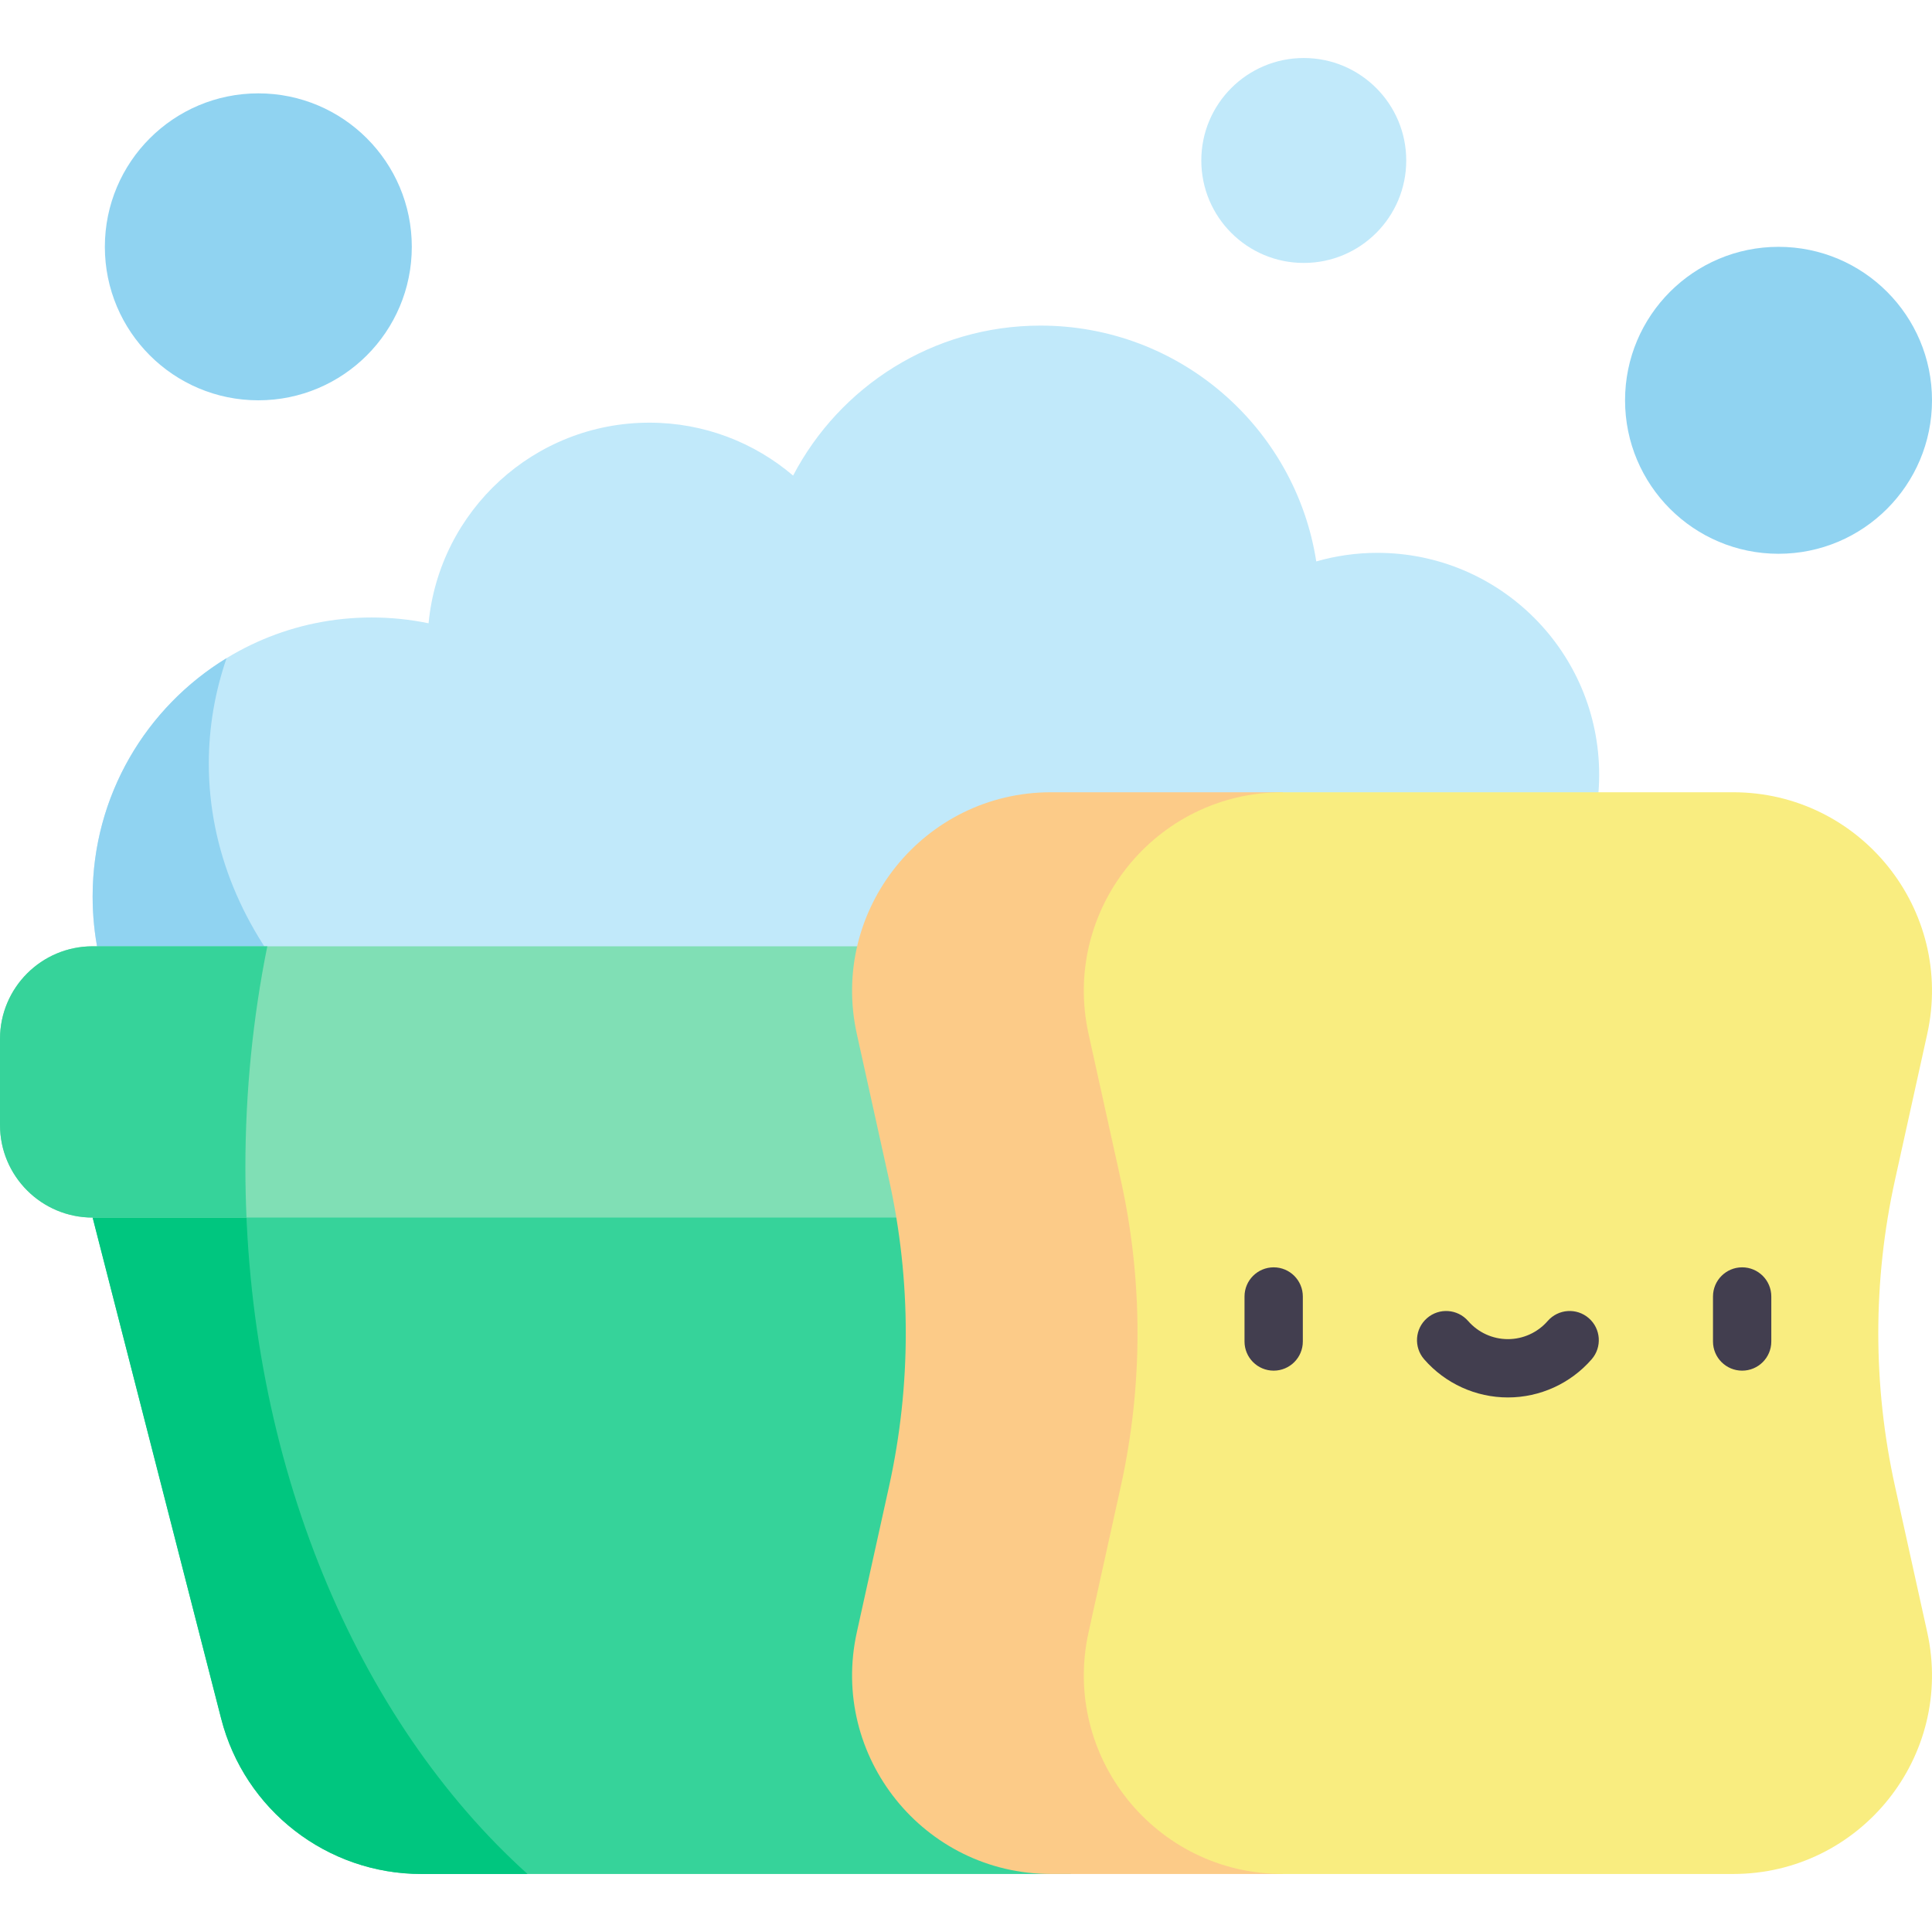 <svg id="Capa_1" enable-background="new 0 0 497 497" height="512" viewBox="0 0 497 497" width="512" xmlns="http://www.w3.org/2000/svg"><g><path d="m354.311 256.354c31.518 0 57.069-25.551 57.069-57.069s-25.551-57.069-57.069-57.069c-5.451 0-10.716.78-15.708 2.207-5.349-34.365-35.067-60.665-70.933-60.665-27.665 0-51.659 15.657-63.647 38.584-9.96-8.482-22.863-13.612-36.971-13.612-29.676 0-54.053 22.653-56.803 51.609-4.722-.977-9.613-1.494-14.624-1.494-39.651 0-71.795 32.144-71.795 71.795s32.144 71.795 71.795 71.795z" fill="#c1e9fa"/><path d="m267.67 313.215-133.835-34.891-110.005 34.891 33.07 128.912c6.031 23.51 27.22 39.949 51.491 39.949h167.095z" fill="#36d39a"/><path d="m53.715 196.438c0-9.376 1.592-18.466 4.567-27.124-20.659 12.606-34.452 35.354-34.452 61.327 0 39.651 32.144 71.795 71.795 71.795l43.947-7.829c-50.362-15.796-85.857-53.795-85.857-98.169z" fill="#90d3f1"/><path d="m63.128 300.751-39.298 12.464 33.07 128.912c6.031 23.51 27.22 39.949 51.491 39.949h27.311c-43.732-39.419-72.485-105.911-72.574-181.325z" fill="#00c67f"/><path d="m23.83 243.434c-13.161 0-23.83 10.669-23.83 23.83v22.12c0 13.161 10.669 23.83 23.83 23.83h243.84v-69.781h-243.84z" fill="#80dfb5"/><circle cx="66.454" cy="63.497" fill="#90d3f1" r="39.48"/><circle cx="457.52" cy="102.977" fill="#90d3f1" r="39.48"/><circle cx="335.391" cy="41.282" fill="#c1e9fa" r="26.359"/><path d="m329.978 203.804h-59.615c-32.697 0-56.999 30.257-49.946 62.184l8.286 37.509c5.74 25.982 5.74 52.904 0 78.886l-8.286 37.509c-7.053 31.927 17.249 62.184 49.946 62.184h59.615z" fill="#fccb88"/><path d="m487.489 382.383c-5.74-25.982-5.74-52.904 0-78.886l8.286-37.509c7.053-31.927-17.249-62.184-49.946-62.184h-115.851c-32.697 0-56.999 30.257-49.946 62.184l8.286 37.509c5.74 25.982 5.74 52.904 0 78.886l-8.286 37.509c-7.053 31.927 17.249 62.184 49.946 62.184h115.851c32.697 0 56.999-30.257 49.946-62.184z" fill="#f9ed80"/><g><g><path d="m327.647 352.596c-4.143 0-7.5-3.358-7.5-7.5v-11.579c0-4.142 3.357-7.5 7.5-7.5s7.5 3.358 7.5 7.5v11.579c0 4.142-3.358 7.5-7.5 7.5z" fill="#423e4f"/></g><g><path d="m448.161 352.596c-4.143 0-7.5-3.358-7.5-7.5v-11.579c0-4.142 3.357-7.5 7.5-7.5s7.5 3.358 7.5 7.5v11.579c0 4.142-3.357 7.5-7.5 7.5z" fill="#423e4f"/></g><g><path d="m387.903 359.488c-8.257 0-16.107-3.576-21.54-9.81-2.722-3.123-2.396-7.861.728-10.582 3.122-2.72 7.859-2.396 10.581.728 2.583 2.964 6.313 4.665 10.231 4.665 3.92 0 7.649-1.7 10.232-4.665 2.721-3.123 7.458-3.449 10.581-.728s3.449 7.459.728 10.582c-5.432 6.235-13.283 9.81-21.541 9.81z" fill="#423e4f"/></g></g><path d="m63.125 300.4c0-19.705 1.968-38.798 5.638-56.966h-44.933c-13.161 0-23.83 10.669-23.83 23.83v22.12c0 13.161 10.669 23.83 23.83 23.83h39.582c-.183-4.241-.287-8.511-.287-12.814z" fill="#36d39a"/></g></svg>